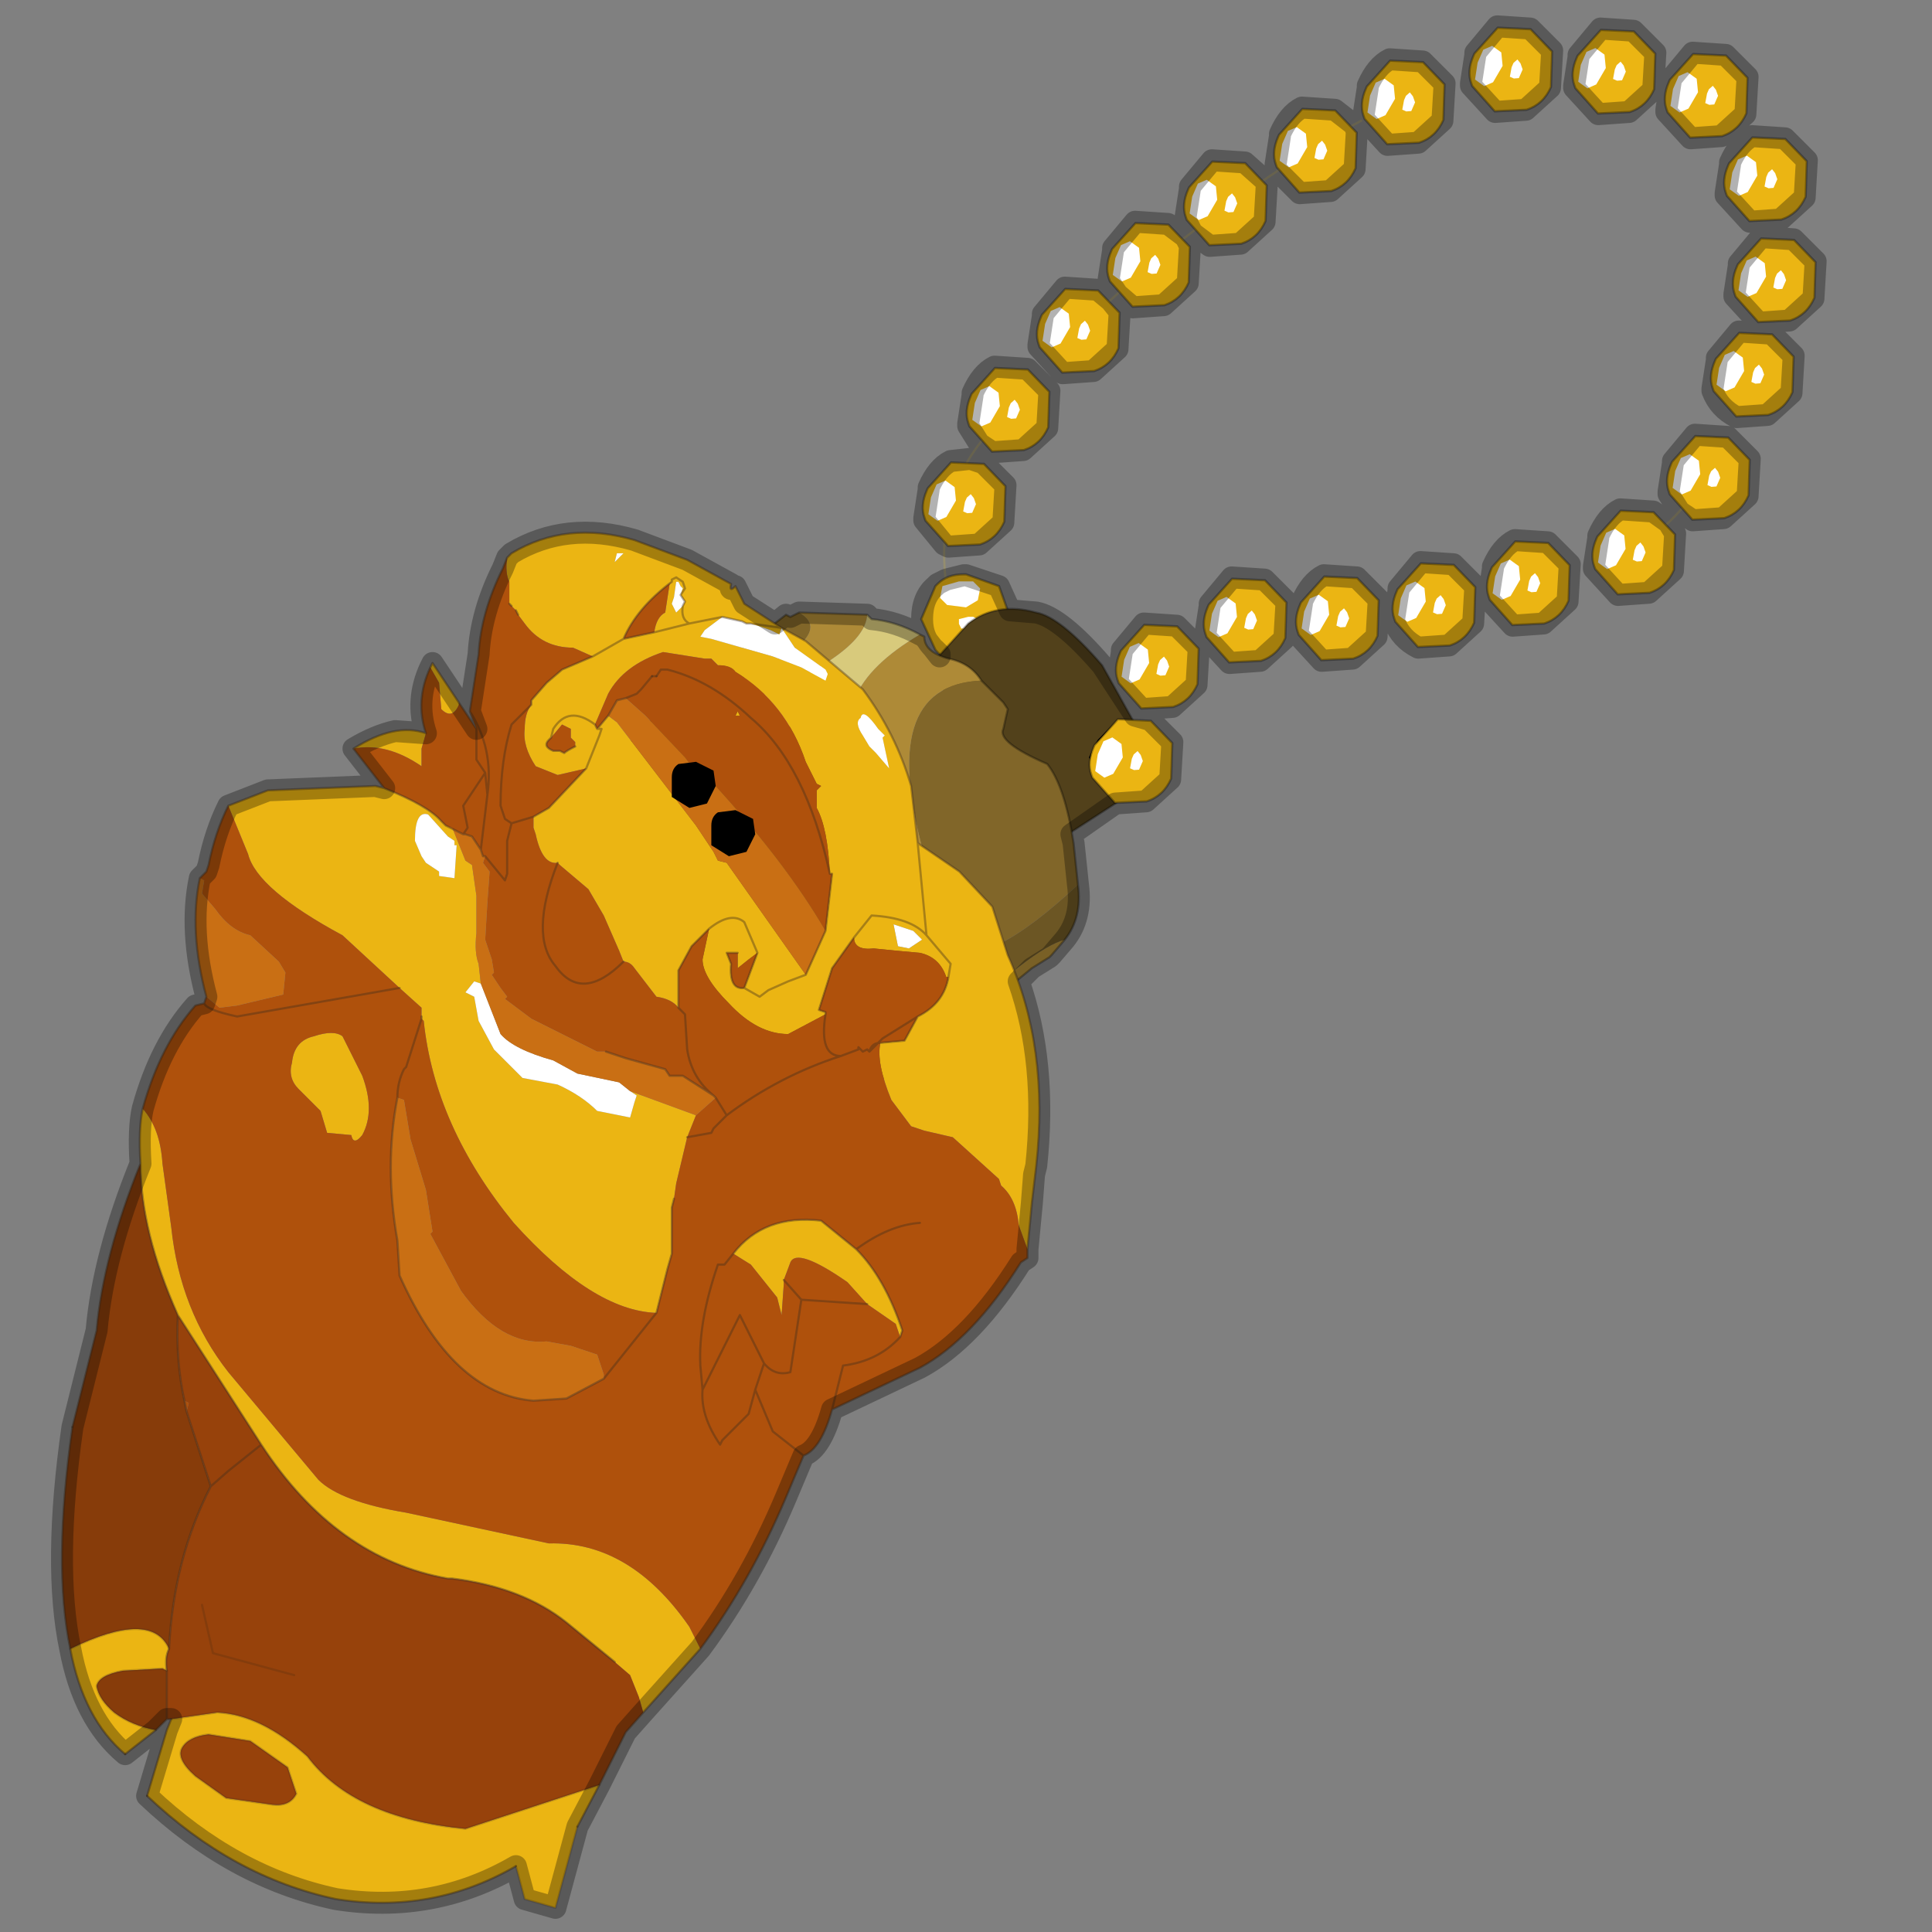 <?xml version="1.0" encoding="UTF-8" standalone="no"?>
<svg xmlns:xlink="http://www.w3.org/1999/xlink" height="440.0px" width="440.0px" xmlns="http://www.w3.org/2000/svg">
  <rect width="100%" height="100%" fill="#808080" stroke="none"/>
  <g transform="matrix(10.0, 0.0, 0.0, 10.0, 0.0, 0.0)">
    <use height="44.0" transform="matrix(1.0, 0.0, 0.0, 1.0, 0.0, 0.0)" width="44.0" xlink:href="#shape0"/>
    <use height="1.9" transform="matrix(1.074, 0.0, 0.0, 1.074, 20.98, 13.08)" width="1.9" xlink:href="#sprite0"/>
    <use height="31.3" transform="matrix(1.0, 0.0, 0.0, 1.0, 1.4, 12.15)" width="24.65" xlink:href="#shape2"/>
    <use height="1.9" transform="matrix(0.43, -0.984, 0.918, 0.401, 24.52, 17.904)" width="1.9" xlink:href="#sprite0"/>
    <use height="1.9" transform="matrix(0.43, -0.984, 0.918, 0.401, 25.12, 15.754)" width="1.9" xlink:href="#sprite0"/>
    <use height="1.9" transform="matrix(0.43, -0.984, 0.918, 0.401, 27.12, 14.704)" width="1.9" xlink:href="#sprite0"/>
    <use height="1.9" transform="matrix(0.43, -0.984, 0.918, 0.401, 29.22, 14.654)" width="1.9" xlink:href="#sprite0"/>
    <use height="1.9" transform="matrix(0.43, -0.984, 0.918, 0.401, 31.42, 14.354)" width="1.9" xlink:href="#sprite0"/>
    <use height="1.9" transform="matrix(0.43, -0.984, 0.918, 0.401, 33.57, 13.854)" width="1.9" xlink:href="#sprite0"/>
    <use height="1.9" transform="matrix(0.43, -0.984, 0.918, 0.401, 35.97, 13.154)" width="1.9" xlink:href="#sprite0"/>
    <use height="1.9" transform="matrix(0.43, -0.984, 0.918, 0.401, 37.67, 11.454)" width="1.9" xlink:href="#sprite0"/>
    <use height="1.9" transform="matrix(0.43, -0.984, 0.918, 0.401, 38.67, 9.104)" width="1.9" xlink:href="#sprite0"/>
    <use height="1.9" transform="matrix(0.43, -0.984, 0.918, 0.401, 39.17, 6.954)" width="1.9" xlink:href="#sprite0"/>
    <use height="1.9" transform="matrix(0.43, -0.984, 0.918, 0.401, 38.97, 4.654)" width="1.9" xlink:href="#sprite0"/>
    <use height="1.9" transform="matrix(0.43, -0.984, 0.918, 0.401, 37.62, 2.754)" width="1.9" xlink:href="#sprite0"/>
    <use height="1.9" transform="matrix(0.43, -0.984, 0.918, 0.401, 35.52, 2.204)" width="1.9" xlink:href="#sprite0"/>
    <use height="1.9" transform="matrix(0.43, -0.984, 0.918, 0.401, 33.17, 2.154)" width="1.9" xlink:href="#sprite0"/>
    <use height="1.9" transform="matrix(0.43, -0.984, 0.918, 0.401, 30.72, 2.904)" width="1.9" xlink:href="#sprite0"/>
    <use height="1.9" transform="matrix(0.43, -0.984, 0.918, 0.401, 28.72, 4.004)" width="1.9" xlink:href="#sprite0"/>
    <use height="1.9" transform="matrix(0.43, -0.984, 0.918, 0.401, 26.67, 5.204)" width="1.9" xlink:href="#sprite0"/>
    <use height="1.9" transform="matrix(0.43, -0.984, 0.918, 0.401, 24.92, 6.604)" width="1.9" xlink:href="#sprite0"/>
    <use height="1.9" transform="matrix(0.43, -0.984, 0.918, 0.401, 23.32, 8.104)" width="1.9" xlink:href="#sprite0"/>
    <use height="1.9" transform="matrix(0.43, -0.984, 0.918, 0.401, 21.72, 9.904)" width="1.9" xlink:href="#sprite0"/>
    <use height="1.9" transform="matrix(0.43, -0.984, 0.918, 0.401, 20.72, 12.054)" width="1.9" xlink:href="#sprite0"/>
    <use height="43.4" transform="matrix(1.0, 0.0, 0.0, 1.0, 1.15, 0.3)" width="40.5" xlink:href="#shape3"/>
  </g>
  <defs>
    <g id="shape0" transform="matrix(1.0, 0.0, 0.0, 1.0, 0.0, 0.0)">
      <path d="M44.0 44.0 L0.0 44.0 0.0 0.0 44.0 0.0 44.0 44.0" fill="#43adca" fill-opacity="0.0" fill-rule="evenodd" stroke="none"/>
      <path d="M31.0 2.75 Q29.4 3.6 27.6 4.95 25.75 6.3 24.3 7.8 M36.6 12.9 L36.85 12.75 Q38.25 12.0 39.3 10.2 M22.35 10.05 Q21.0 11.75 21.8 14.5 M27.55 14.5 L27.9 14.4" fill="none" stroke="#c4ac4a" stroke-linecap="round" stroke-linejoin="round" stroke-opacity="0.302" stroke-width="0.05"/>
    </g>
    <g id="sprite0" transform="matrix(1.0, 0.0, 0.0, 1.0, 0.95, 0.95)">
      <use height="1.9" transform="matrix(1.0, 0.0, 0.0, 1.0, -0.95, -0.95)" width="1.9" xlink:href="#shape1"/>
    </g>
    <g id="shape1" transform="matrix(1.0, 0.0, 0.0, 1.0, 0.95, 0.95)">
      <path d="M0.0 -0.95 L0.7 -0.7 0.95 0.0 0.7 0.65 0.0 0.95 Q-0.4 0.95 -0.65 0.65 L-0.95 0.0 -0.65 -0.7 -0.6 -0.75 Q-0.4 -0.95 -0.05 -0.95 L0.0 -0.95" fill="#ebb513" fill-rule="evenodd" stroke="none"/>
      <path d="M0.0 -0.95 L-0.05 -0.95 Q-0.4 -0.95 -0.6 -0.75 L-0.65 -0.7 -0.95 0.0 -0.65 0.65 Q-0.4 0.95 0.0 0.95 L0.7 0.65 0.95 0.0 0.7 -0.7 0.0 -0.95 Z" fill="none" stroke="#000000" stroke-linecap="round" stroke-linejoin="round" stroke-opacity="0.302" stroke-width="0.05"/>
      <path d="M0.25 -0.4 L0.0 -0.25 -0.4 -0.3 -0.55 -0.45 -0.5 -0.7 -0.15 -0.8 0.15 -0.8 0.3 -0.65 0.25 -0.4" fill="#ffffff" fill-rule="evenodd" stroke="none"/>
      <path d="M0.2 0.1 L0.1 0.2 -0.1 0.2 -0.15 0.1 -0.15 0.0 0.05 -0.05 0.15 -0.05 0.25 0.0 0.2 0.1" fill="#ffffff" fill-rule="evenodd" stroke="none"/>
    </g>
    <g id="shape2" transform="matrix(1.0, 0.0, 0.0, 1.0, -1.4, -12.15)">
      <path d="M23.6 13.95 Q24.15 14.05 25.1 15.15 L26.05 16.85 Q26.05 17.8 25.4 18.3 L23.7 19.4 24.2 18.95 21.1 15.25 22.05 14.2 Q22.7 13.7 23.6 13.95" fill="#52411b" fill-rule="evenodd" stroke="none"/>
      <path d="M23.6 13.95 Q22.7 13.7 22.05 14.2 L21.1 15.25 24.2 18.95 23.7 19.4 25.4 18.3 Q26.05 17.8 26.05 16.85 L25.1 15.15 Q24.15 14.05 23.6 13.95 Z" fill="none" stroke="#000000" stroke-linecap="round" stroke-linejoin="round" stroke-opacity="0.302" stroke-width="0.05"/>
      <path d="M22.35 15.5 L22.85 16.0 22.95 16.15 22.85 16.6 Q22.7 16.9 23.85 17.4 24.25 17.9 24.45 19.2 L24.55 20.15 Q22.45 22.1 21.75 21.55 L21.65 21.45 21.1 19.65 Q19.9 15.6 22.35 15.5 M15.0 16.25 L17.9 14.0 18.0 14.05 18.2 13.95 Q19.35 14.6 15.35 16.1 L15.0 16.25" fill="#816629" fill-rule="evenodd" stroke="none"/>
      <path d="M22.35 15.5 Q19.9 15.6 21.1 19.65 L20.65 18.95 20.15 18.4 20.0 18.2 19.65 17.5 Q18.65 15.8 20.95 14.45 L21.05 14.5 Q21.05 14.85 21.6 15.0 22.1 15.1 22.35 15.5 M24.25 21.4 L23.95 21.75 23.9 21.8 23.5 22.05 21.25 23.9 21.35 23.75 21.6 23.45 Q23.5 21.6 24.25 21.4 M18.2 13.95 L19.75 14.0 Q19.7 14.95 16.7 16.1 L15.35 16.1 Q19.35 14.6 18.2 13.95" fill="#ae8a37" fill-rule="evenodd" stroke="none"/>
      <path d="M21.75 21.55 Q22.45 22.1 24.55 20.15 24.65 20.9 24.25 21.4 23.5 21.6 21.6 23.45 L21.75 22.25 21.75 21.55" fill="#6c5624" fill-rule="evenodd" stroke="none"/>
      <path d="M21.1 19.65 L21.65 21.45 21.75 21.55 21.75 22.25 21.6 23.45 21.35 23.75 21.25 23.9 20.65 24.3 20.5 24.3 20.6 24.35 19.85 24.65 18.65 24.4 Q17.05 23.95 15.8 22.5 14.4 20.85 14.1 19.2 L13.95 18.25 14.05 17.6 Q14.15 17.05 14.65 16.55 L14.95 16.3 15.0 16.25 15.35 16.1 16.7 16.1 16.75 16.1 17.05 16.15 Q18.0 16.45 19.65 17.5 L20.0 18.2 20.15 18.4 20.65 18.95 21.1 19.65" fill="#735b26" fill-rule="evenodd" stroke="none"/>
      <path d="M19.75 14.0 L19.85 14.1 Q20.4 14.15 20.95 14.45 18.65 15.8 19.65 17.5 18.0 16.45 17.05 16.15 L16.75 16.1 16.7 16.1 Q19.7 14.95 19.75 14.0" fill="#d8ca7c" fill-rule="evenodd" stroke="none"/>
      <path d="M24.55 20.15 L24.45 19.2 Q24.25 17.9 23.85 17.4 22.7 16.9 22.85 16.6 L22.95 16.15 22.85 16.0 22.35 15.5 M24.55 20.15 Q24.65 20.9 24.25 21.4 L23.95 21.75 23.9 21.8 23.5 22.05 21.25 23.9 20.65 24.3 M20.6 24.35 L19.85 24.65 18.65 24.4 Q17.05 23.95 15.8 22.5 14.4 20.85 14.1 19.2 L13.95 18.25 14.05 17.6 Q14.15 17.05 14.65 16.55 L14.95 16.3 15.0 16.25 17.9 14.0 18.0 14.05 18.2 13.95 19.75 14.0 19.85 14.1 Q20.4 14.15 20.95 14.45 L21.05 14.5 Q21.05 14.85 21.6 15.0 22.1 15.1 22.35 15.5" fill="none" stroke="#000000" stroke-linecap="round" stroke-linejoin="round" stroke-opacity="0.302" stroke-width="0.05"/>
      <path d="M21.6 22.25 L21.55 22.25 Q21.4 21.8 20.95 21.7 L20.4 21.65 19.9 21.6 Q19.45 21.65 19.45 21.35 L19.85 20.85 Q20.75 20.9 21.1 21.3 L21.65 21.95 21.6 22.25 21.65 21.95 21.1 21.3 Q20.75 20.9 19.85 20.85 L19.45 21.35 18.95 22.05 18.65 23.0 18.8 23.05 18.8 23.1 17.95 23.55 Q17.25 23.55 16.6 22.85 16.0 22.25 16.0 21.85 L16.15 21.15 Q16.65 20.75 16.95 21.0 L17.25 21.7 16.95 21.0 Q16.65 20.75 16.15 21.15 L15.75 21.55 15.45 22.1 15.45 22.95 Q15.3 22.75 14.95 22.7 L14.45 22.05 Q14.35 21.9 14.2 21.9 L14.1 21.65 13.75 20.85 13.4 20.25 12.75 19.7 12.7 19.65 Q12.35 19.7 12.2 19.0 L12.15 18.85 12.15 18.6 12.5 18.4 13.35 17.5 12.7 17.65 12.2 17.45 Q11.9 17.0 11.95 16.6 11.95 16.25 12.1 16.05 L12.1 15.95 12.45 15.55 12.8 15.25 13.5 14.95 13.05 14.75 Q12.35 14.75 11.95 14.2 L11.8 14.0 11.75 13.9 11.65 13.8 11.6 13.75 11.6 13.25 Q11.5 13.05 11.55 12.7 L11.65 12.6 Q12.9 11.85 14.45 12.3 L15.65 12.75 16.65 13.3 Q16.6 13.5 16.75 13.35 L16.95 13.75 17.8 14.3 18.35 14.6 19.65 15.7 Q20.4 16.7 20.75 17.9 L20.9 19.2 21.85 19.85 22.6 20.65 22.95 21.75 Q23.9 23.85 23.6 26.55 L23.5 27.4 23.4 28.45 23.2 27.9 Q23.15 27.3 22.8 27.0 L22.75 26.85 21.7 25.9 21.05 25.75 20.75 25.65 20.3 25.05 Q19.95 24.2 20.05 23.75 L20.6 23.7 20.9 23.15 Q21.5 22.85 21.6 22.25 M21.0 21.4 L20.85 21.25 20.8 21.2 20.35 21.05 20.45 21.55 20.7 21.6 21.0 21.4 M15.95 37.55 L14.65 39.0 14.55 38.65 14.35 38.15 14.0 37.85 12.9 36.95 Q11.9 36.15 10.3 35.95 L10.2 35.95 Q7.65 35.5 5.95 32.9 L4.05 29.95 Q3.2 28.05 3.2 26.5 3.15 25.7 3.25 25.25 3.65 25.7 3.7 26.5 L3.9 27.95 Q4.1 29.85 5.2 31.25 L7.25 33.7 Q7.75 34.2 9.25 34.45 L12.5 35.15 Q14.35 35.1 15.7 37.05 L15.95 37.55 M13.65 40.65 L13.15 41.6 12.65 43.45 11.95 43.25 11.75 42.5 Q9.85 43.6 7.65 43.25 5.3 42.75 3.35 40.9 L3.8 39.4 3.9 39.15 4.95 39.0 Q5.95 39.05 7.0 40.0 8.05 41.4 10.6 41.65 L13.65 40.65 M3.55 39.4 L2.85 39.95 Q1.9 39.15 1.6 37.55 3.45 36.65 3.85 37.55 3.75 37.75 3.8 38.05 L3.7 38.0 2.8 38.05 Q2.25 38.15 2.2 38.4 2.25 38.7 2.6 39.0 3.0 39.3 3.55 39.4 M5.2 18.35 L6.1 18.0 8.55 17.9 8.75 17.95 Q9.75 18.35 10.05 18.7 L10.15 18.8 10.3 18.85 10.6 19.6 10.75 19.7 10.85 20.4 10.85 21.25 Q10.8 21.7 10.9 21.95 L10.95 22.4 10.8 22.35 10.6 22.6 10.8 22.7 10.9 23.25 11.25 23.9 11.9 24.55 12.7 24.7 Q13.25 24.95 13.6 25.3 L14.35 25.45 14.45 25.1 14.5 24.95 14.35 24.85 15.85 25.4 15.75 25.65 15.65 25.9 15.4 26.95 15.35 27.3 15.3 27.5 15.3 28.45 15.3 28.55 15.2 28.9 14.95 29.9 Q13.5 29.85 11.7 27.85 9.9 25.65 9.65 23.25 L9.6 23.2 9.6 23.15 9.6 22.95 9.1 22.5 7.8 21.3 Q5.85 20.25 5.65 19.45 L5.2 18.35 M8.05 17.05 Q9.0 16.45 9.7 16.7 L9.6 17.05 9.6 17.45 Q8.8 16.9 8.05 17.05 M9.8 15.2 L9.85 15.1 10.45 16.0 10.45 16.05 Q10.3 16.4 10.05 16.15 L10.0 15.55 9.8 15.2 M14.2 14.55 L13.5 14.95 14.2 14.55 14.9 14.4 Q14.95 14.05 15.15 13.95 L15.25 13.3 15.3 13.25 Q14.5 13.85 14.2 14.55 M15.5 13.55 L15.6 13.4 15.55 13.25 15.4 13.15 15.3 13.2 15.3 13.25 15.3 13.2 15.4 13.15 15.55 13.25 15.6 13.4 15.5 13.55 15.55 13.4 15.5 13.35 15.45 13.25 15.4 13.25 15.35 13.6 15.3 13.75 15.4 13.95 15.55 13.8 15.6 13.7 15.5 13.55 M16.45 14.05 L15.7 14.2 Q15.5 14.1 15.55 13.8 15.5 14.1 15.7 14.2 L16.45 14.05 16.05 14.35 15.95 14.5 16.2 14.55 16.9 14.75 17.6 14.95 18.25 15.2 18.8 15.5 18.85 15.35 18.8 15.25 18.1 14.75 17.8 14.3 17.75 14.45 17.55 14.35 17.1 14.2 17.0 14.2 16.9 14.15 16.45 14.05 M17.8 14.3 L17.1 14.2 17.8 14.3 M18.9 19.9 Q18.85 18.85 18.6 18.4 L18.6 18.0 18.7 17.9 18.6 17.85 18.35 17.35 Q17.9 16.0 16.75 15.3 16.65 15.15 16.35 15.15 L16.2 15.0 16.05 15.0 15.1 14.85 Q14.2 15.15 13.85 15.8 L13.55 16.5 13.6 16.6 13.85 16.3 14.05 16.45 15.85 18.8 16.25 19.4 16.35 19.6 16.55 19.65 18.35 22.2 18.8 21.2 18.95 19.9 18.9 19.9 M16.95 22.5 L17.3 22.7 17.5 22.55 17.95 22.35 18.35 22.2 17.95 22.35 17.5 22.55 17.3 22.7 16.95 22.5 17.25 21.7 17.05 21.85 16.8 22.05 16.8 21.7 16.55 21.7 16.65 21.95 Q16.6 22.55 16.95 22.5 M16.8 16.2 L16.85 16.3 16.75 16.3 16.8 16.2 M19.6 16.35 Q19.45 16.45 19.65 16.75 L19.8 17.0 19.95 17.15 20.25 17.5 20.1 16.8 20.15 16.75 20.0 16.6 Q19.65 16.1 19.6 16.35 M14.05 12.6 L14.0 12.8 14.2 12.6 14.05 12.6 M15.7 14.2 L14.9 14.4 15.7 14.2 M13.6 16.6 L13.7 16.6 13.65 16.75 13.35 17.5 13.65 16.75 13.7 16.6 13.6 16.6 M12.55 16.8 L12.5 16.85 Q12.35 17.0 12.6 17.1 L12.75 17.1 12.85 17.15 Q12.9 17.1 13.1 17.0 L13.1 16.9 13.0 16.8 13.0 16.6 12.8 16.5 12.55 16.8 12.6 16.6 Q12.95 16.05 13.55 16.5 12.95 16.05 12.6 16.6 L12.55 16.8 M9.75 18.55 Q9.45 18.45 9.45 19.15 L9.6 19.5 9.7 19.65 10.0 19.85 10.0 19.95 10.35 20.0 10.4 19.25 10.35 19.25 10.35 19.15 10.2 19.05 9.75 18.55 M7.15 23.6 Q7.6 23.45 7.8 23.6 L8.25 24.5 Q8.55 25.3 8.25 25.85 8.05 26.1 8.0 25.85 L7.45 25.8 7.3 25.3 6.8 24.8 Q6.55 24.55 6.65 24.2 6.7 23.7 7.15 23.6 M16.7 28.55 Q17.4 27.65 18.7 27.8 L19.5 28.45 Q20.15 29.1 20.55 30.3 L20.5 30.45 20.4 30.15 19.75 29.7 19.3 29.2 Q18.15 28.4 18.0 28.75 L17.85 29.15 17.85 29.25 17.8 29.95 17.7 29.55 17.3 29.05 17.1 28.8 16.7 28.55 M6.75 40.85 L6.55 40.25 5.7 39.65 4.75 39.5 Q4.3 39.55 4.15 39.8 4.0 40.05 4.45 40.45 L5.15 40.95 6.2 41.1 Q6.6 41.15 6.75 40.85 M21.1 21.3 L20.9 19.2 21.1 21.3" fill="#ebb513" fill-rule="evenodd" stroke="none"/>
      <path d="M21.0 21.4 L20.7 21.6 20.45 21.55 20.35 21.05 20.8 21.2 20.85 21.25 21.0 21.4 M15.5 13.55 L15.6 13.7 15.55 13.8 15.4 13.95 15.3 13.75 15.35 13.6 15.4 13.25 15.45 13.25 15.5 13.35 15.55 13.4 15.5 13.55 M16.45 14.05 L16.9 14.15 17.0 14.2 17.1 14.2 17.55 14.35 17.75 14.45 17.8 14.3 18.1 14.75 18.8 15.25 18.85 15.35 18.8 15.5 18.25 15.2 17.6 14.95 16.9 14.75 16.2 14.55 15.95 14.5 16.05 14.35 16.45 14.05 M14.05 12.6 L14.2 12.6 14.0 12.8 14.05 12.6 M19.6 16.35 Q19.65 16.1 20.0 16.6 L20.15 16.75 20.1 16.8 20.25 17.5 19.95 17.15 19.8 17.0 19.65 16.75 Q19.45 16.45 19.6 16.35 M10.95 22.4 L11.4 23.55 Q11.7 23.9 12.6 24.15 L13.15 24.45 14.1 24.65 14.35 24.85 14.5 24.95 14.45 25.1 14.35 25.45 13.6 25.3 Q13.25 24.95 12.7 24.7 L11.9 24.55 11.25 23.9 10.9 23.25 10.8 22.7 10.6 22.6 10.8 22.35 10.95 22.4 M9.75 18.55 L10.2 19.05 10.35 19.15 10.35 19.25 10.4 19.25 10.35 20.0 10.0 19.95 10.0 19.85 9.7 19.65 9.6 19.5 9.45 19.15 Q9.45 18.45 9.75 18.55" fill="#ffffff" fill-rule="evenodd" stroke="none"/>
      <path d="M19.45 21.35 Q19.45 21.65 19.9 21.6 L20.4 21.65 20.95 21.7 Q21.4 21.8 21.55 22.25 L21.6 22.25 Q21.5 22.85 20.9 23.15 L20.6 23.7 20.05 23.75 Q19.95 24.2 20.3 25.05 L20.75 25.65 21.05 25.75 21.7 25.9 22.75 26.85 22.8 27.0 Q23.15 27.3 23.2 27.9 L23.4 28.45 23.4 28.65 23.25 28.75 Q22.15 30.5 20.95 31.15 L18.95 32.1 Q18.7 33.0 18.3 33.15 L17.9 34.1 Q17.1 36.0 15.95 37.55 L15.7 37.05 Q14.35 35.1 12.5 35.15 L9.25 34.45 Q7.75 34.2 7.25 33.7 L5.2 31.25 Q4.1 29.85 3.9 27.95 L3.7 26.5 Q3.65 25.7 3.25 25.25 3.65 23.8 4.45 22.9 L4.65 22.85 4.7 22.7 5.0 22.95 5.4 22.9 6.45 22.65 6.5 22.15 6.35 21.9 5.7 21.3 Q5.25 21.2 4.9 20.7 L4.6 20.35 4.65 20.05 4.55 20.0 4.7 19.85 4.75 19.7 Q4.9 18.95 5.2 18.35 L5.65 19.45 Q5.85 20.25 7.8 21.3 L9.1 22.5 5.4 23.15 Q4.7 23.0 4.65 22.85 4.7 23.0 5.4 23.15 L9.1 22.5 9.6 22.95 9.6 23.15 9.6 23.2 9.25 24.3 9.2 24.35 Q9.05 24.65 9.05 25.0 9.05 24.65 9.2 24.35 L9.25 24.3 9.6 23.2 9.65 23.25 Q9.9 25.65 11.7 27.85 13.5 29.85 14.95 29.9 L15.2 28.9 15.3 28.55 15.3 28.45 15.3 27.5 15.35 27.3 15.4 26.95 15.65 25.9 15.75 25.65 15.85 25.4 16.3 25.0 16.25 24.95 15.55 24.5 15.25 24.5 15.15 24.35 14.25 24.1 13.8 23.95 13.6 23.95 12.1 23.2 11.5 22.75 11.55 22.7 11.4 22.5 11.2 22.2 11.25 22.15 11.2 21.85 11.05 21.4 11.1 20.55 11.15 19.85 11.0 19.65 11.05 19.5 11.5 20.05 11.55 19.9 11.55 19.15 11.65 18.75 11.5 18.65 11.4 18.35 Q11.4 17.3 11.65 16.5 L12.1 16.05 Q11.95 16.25 11.95 16.6 11.9 17.0 12.2 17.45 L12.7 17.65 13.35 17.5 12.5 18.4 12.15 18.6 12.15 18.85 12.2 19.0 Q12.35 19.7 12.7 19.65 L12.75 19.7 13.4 20.25 13.75 20.85 14.1 21.65 14.2 21.9 Q14.35 21.9 14.45 22.05 L14.95 22.7 Q15.3 22.75 15.45 22.95 L15.45 22.1 15.75 21.55 16.15 21.15 16.0 21.85 Q16.0 22.25 16.6 22.85 17.25 23.55 17.95 23.55 L18.8 23.1 18.8 23.05 18.65 23.0 18.95 22.05 19.45 21.35 M20.9 23.15 L20.1 23.65 19.8 23.95 19.75 23.9 19.65 23.95 19.55 23.85 19.55 23.9 19.15 24.05 Q18.65 24.05 18.8 23.1 18.65 24.05 19.15 24.05 L19.55 23.9 19.55 23.85 19.65 23.95 19.75 23.9 19.8 23.95 20.1 23.65 20.9 23.15 M8.75 17.95 L8.05 17.05 Q8.8 16.9 9.6 17.45 L9.6 17.05 9.7 16.7 Q9.45 15.95 9.8 15.2 L10.0 15.55 10.05 16.15 Q10.3 16.4 10.45 16.05 L10.45 16.0 10.85 16.6 10.7 16.2 10.9 14.9 Q10.95 13.95 11.45 12.95 L11.55 12.7 Q11.5 13.05 11.6 13.25 L11.6 13.75 11.65 13.8 11.75 13.9 11.8 14.0 11.95 14.2 Q12.35 14.75 13.05 14.75 L13.5 14.95 12.8 15.25 12.45 15.55 12.1 15.95 12.1 16.05 11.65 16.5 Q11.4 17.3 11.4 18.35 L11.5 18.65 11.65 18.75 11.55 19.15 11.55 19.9 11.5 20.05 11.05 19.5 11.0 19.5 10.95 19.35 10.75 19.05 10.6 19.0 10.55 19.0 10.15 18.8 10.05 18.7 Q9.75 18.35 8.75 17.95 M14.2 14.55 Q14.5 13.85 15.3 13.25 L15.25 13.3 15.15 13.95 Q14.95 14.05 14.9 14.4 L14.2 14.55 M13.55 16.5 L13.85 15.8 Q14.2 15.15 15.1 14.85 L16.05 15.0 16.2 15.0 16.35 15.15 Q16.65 15.15 16.75 15.3 17.9 16.0 18.35 17.35 L18.6 17.85 18.7 17.9 18.6 18.0 18.6 18.4 Q18.85 18.85 18.9 19.9 18.35 17.4 17.1 16.35 16.2 15.5 15.2 15.25 L15.05 15.25 14.95 15.4 15.05 15.25 15.2 15.25 Q16.2 15.5 17.1 16.35 18.35 17.4 18.9 19.9 L18.95 19.9 18.8 21.2 Q17.9 19.65 16.25 17.85 L15.95 17.65 15.75 17.45 15.6 17.25 14.7 16.3 14.25 15.9 14.05 15.95 13.85 16.3 13.6 16.6 13.55 16.5 M14.85 15.4 L14.6 15.7 14.5 15.8 14.25 15.9 14.5 15.8 14.6 15.7 14.85 15.4 14.95 15.4 14.85 15.4 M16.95 22.5 Q16.6 22.55 16.65 21.95 L16.55 21.7 16.8 21.7 16.8 22.05 17.05 21.85 17.25 21.7 16.95 22.5 M16.8 16.2 L16.75 16.3 16.85 16.3 16.8 16.2 M10.7 16.2 Q11.25 17.05 11.1 18.1 L11.05 17.6 10.85 17.3 10.85 16.75 10.85 16.6 10.85 16.75 10.85 17.3 11.05 17.6 11.1 18.1 Q11.25 17.05 10.7 16.2 M13.1 17.0 Q12.9 17.1 12.85 17.15 L12.75 17.1 12.6 17.1 Q12.35 17.0 12.5 16.85 L12.55 16.8 12.8 16.5 13.0 16.6 13.0 16.8 13.1 16.9 13.1 17.0 M11.05 17.6 L10.55 18.35 10.65 18.85 10.55 19.0 10.65 18.85 10.55 18.35 11.05 17.6 M11.65 18.75 L12.15 18.6 11.65 18.75 M10.95 19.35 L11.1 18.1 10.95 19.35 M14.2 21.9 Q13.25 22.85 12.65 22.0 12.05 21.3 12.7 19.65 12.05 21.3 12.65 22.0 13.25 22.85 14.2 21.9 M19.15 24.05 Q17.75 24.5 16.55 25.4 L16.25 25.7 16.2 25.8 15.65 25.9 16.2 25.8 16.25 25.7 16.55 25.4 16.3 25.0 16.55 25.4 Q17.75 24.5 19.15 24.05 M20.05 23.75 Q19.85 23.75 19.8 23.95 19.85 23.75 20.05 23.75 M16.25 24.95 Q15.75 24.55 15.65 23.9 L15.6 23.1 15.45 22.95 15.6 23.1 15.65 23.9 Q15.75 24.55 16.25 24.95 M7.15 23.6 Q6.7 23.7 6.65 24.2 6.55 24.55 6.8 24.8 L7.3 25.3 7.45 25.8 8.0 25.85 Q8.05 26.1 8.25 25.85 8.55 25.3 8.25 24.5 L7.8 23.6 Q7.6 23.45 7.15 23.6 M16.7 28.55 L16.5 28.8 16.35 28.8 Q15.9 30.1 15.95 31.1 L16.0 31.65 Q15.95 32.25 16.4 32.9 L16.45 32.8 17.05 32.2 17.2 31.65 17.6 32.6 18.3 33.15 17.6 32.6 17.2 31.65 17.05 32.2 16.45 32.8 16.4 32.9 Q15.95 32.25 16.0 31.65 L15.95 31.1 Q15.9 30.1 16.35 28.8 L16.5 28.8 16.7 28.55 17.1 28.8 17.3 29.05 17.7 29.55 17.8 29.95 17.85 29.25 17.85 29.15 18.0 28.75 Q18.15 28.4 19.3 29.2 L19.75 29.7 20.4 30.15 20.5 30.45 20.55 30.3 Q20.15 29.1 19.5 28.45 L18.7 27.8 Q17.4 27.65 16.7 28.55 M20.95 27.85 Q20.25 27.9 19.5 28.45 20.25 27.9 20.95 27.85 M19.75 29.7 L18.25 29.6 17.85 29.15 18.25 29.6 19.75 29.7 M13.75 31.4 L13.75 31.3 13.6 30.85 13.0 30.65 12.45 30.55 Q11.4 30.65 10.5 29.4 L9.8 28.1 9.85 28.05 9.7 27.1 9.35 25.95 9.2 25.05 9.05 25.0 Q8.75 26.55 9.05 28.25 L9.1 29.05 Q10.3 31.75 12.15 31.9 L12.9 31.85 13.75 31.4 14.95 29.9 13.75 31.4 M16.0 31.65 L16.85 29.95 17.4 31.05 Q17.65 31.35 18.0 31.25 L18.25 29.6 18.0 31.25 Q17.65 31.35 17.4 31.05 L17.2 31.65 17.4 31.05 16.85 29.95 16.0 31.65 M4.2 31.9 L4.3 31.95 4.25 32.15 4.2 31.9 M3.7 38.0 L3.8 38.05 3.7 38.0 M18.95 32.1 L19.15 31.3 19.2 31.1 Q20.0 31.0 20.5 30.45 20.0 31.0 19.2 31.1 L19.15 31.3 18.95 32.1" fill="#af510c" fill-rule="evenodd" stroke="none"/>
      <path d="M4.7 22.7 Q4.3 21.2 4.55 20.0 L4.65 20.05 4.6 20.35 4.9 20.7 Q5.25 21.2 5.7 21.3 L6.35 21.9 6.5 22.15 6.45 22.65 5.4 22.9 5.0 22.95 4.7 22.7 M13.85 16.3 L14.05 15.95 14.25 15.9 14.7 16.3 15.6 17.25 15.75 17.45 15.95 17.65 16.25 17.85 Q17.9 19.65 18.8 21.2 L18.35 22.2 16.55 19.65 16.35 19.6 16.25 19.4 15.85 18.8 14.05 16.45 13.85 16.3 M10.15 18.8 L10.55 19.0 10.6 19.0 10.75 19.05 10.95 19.35 11.0 19.5 11.05 19.5 11.0 19.65 11.15 19.85 11.1 20.55 11.05 21.4 11.2 21.85 11.25 22.15 11.2 22.2 11.4 22.5 11.55 22.7 11.5 22.75 12.1 23.2 13.6 23.95 13.8 23.95 14.25 24.1 15.15 24.35 15.25 24.5 15.55 24.5 16.25 24.95 16.3 25.0 15.85 25.4 14.35 24.85 14.1 24.65 13.15 24.45 12.6 24.15 Q11.7 23.9 11.4 23.55 L10.95 22.4 10.9 21.95 Q10.8 21.7 10.85 21.25 L10.85 20.4 10.75 19.7 10.6 19.6 10.3 18.85 10.15 18.8 M9.05 25.0 L9.2 25.05 9.35 25.95 9.7 27.1 9.85 28.05 9.8 28.1 10.5 29.4 Q11.4 30.65 12.45 30.55 L13.0 30.65 13.6 30.85 13.75 31.3 13.75 31.4 12.9 31.85 12.15 31.9 Q10.3 31.75 9.1 29.05 L9.05 28.25 Q8.75 26.55 9.05 25.0" fill="#c96f14" fill-rule="evenodd" stroke="none"/>
      <path d="M14.65 39.0 L14.25 39.45 13.9 40.15 13.65 40.65 10.6 41.65 Q8.05 41.4 7.0 40.0 5.95 39.05 4.95 39.0 L3.9 39.15 3.8 39.15 3.8 38.7 3.8 38.05 Q3.75 37.75 3.85 37.55 3.95 35.5 4.8 33.85 L4.25 32.15 4.3 31.95 4.2 31.9 Q4.0 31.0 4.05 29.95 L5.95 32.9 Q7.65 35.5 10.2 35.95 L10.3 35.95 Q11.9 36.15 12.9 36.95 L14.0 37.85 14.35 38.15 14.55 38.65 14.65 39.0 M5.95 32.9 L5.2 33.5 4.8 33.85 5.2 33.5 5.95 32.9 M6.7 38.15 L4.85 37.65 4.6 36.55 4.85 37.65 6.7 38.15 M6.75 40.85 Q6.6 41.15 6.2 41.1 L5.15 40.95 4.45 40.45 Q4.0 40.05 4.15 39.8 4.3 39.55 4.75 39.5 L5.7 39.65 6.55 40.25 6.75 40.85" fill="#97420b" fill-rule="evenodd" stroke="none"/>
      <path d="M3.8 39.15 L3.55 39.4 Q3.0 39.3 2.6 39.0 2.25 38.7 2.2 38.4 2.25 38.15 2.8 38.05 L3.7 38.0 3.8 38.05 3.8 38.7 3.8 39.15 M1.6 37.55 Q1.2 35.65 1.65 32.5 L2.2 30.3 Q2.35 28.6 3.2 26.5 3.2 28.05 4.05 29.95 4.0 31.0 4.2 31.9 L4.25 32.15 4.8 33.85 Q3.95 35.5 3.85 37.55 3.45 36.65 1.6 37.55" fill="#873c0a" fill-rule="evenodd" stroke="none"/>
      <path d="M21.6 22.25 L21.65 21.95 21.1 21.3 Q20.75 20.9 19.85 20.85 L19.45 21.35 18.95 22.05 18.65 23.0 18.8 23.05 18.8 23.1 Q18.65 24.05 19.15 24.05 L19.55 23.9 19.55 23.85 19.65 23.95 19.75 23.9 19.8 23.95 20.1 23.65 20.9 23.15 Q21.5 22.85 21.6 22.25 M20.05 23.75 L20.6 23.7 20.9 23.15 M11.55 12.7 L11.65 12.6 Q12.9 11.85 14.45 12.3 L15.65 12.75 16.65 13.3 Q16.6 13.5 16.75 13.35 L16.95 13.75 17.8 14.3 18.35 14.6 19.65 15.7 Q20.4 16.7 20.75 17.9 L20.9 19.2 21.85 19.85 22.6 20.65 22.95 21.75 Q23.9 23.85 23.6 26.55 L23.5 27.4 23.4 28.45 23.4 28.65 23.25 28.75 Q22.15 30.5 20.95 31.15 L18.95 32.1 Q18.7 33.0 18.3 33.15 L17.9 34.1 Q17.1 36.0 15.95 37.55 L14.65 39.0 14.25 39.45 13.9 40.15 13.65 40.65 13.15 41.6 M3.35 40.9 L3.8 39.4 3.9 39.15 3.8 39.15 3.55 39.4 2.85 39.95 M1.65 32.5 L2.2 30.3 Q2.35 28.6 3.2 26.5 3.15 25.7 3.25 25.25 3.65 23.8 4.45 22.9 L4.65 22.85 4.7 22.7 Q4.3 21.2 4.55 20.0 L4.7 19.85 4.75 19.7 Q4.9 18.95 5.2 18.35 L6.1 18.0 8.55 17.9 8.75 17.95 8.05 17.05 Q9.0 16.45 9.7 16.7 9.45 15.95 9.8 15.2 L9.85 15.1 10.45 16.0 10.85 16.6 10.7 16.2 10.9 14.9 Q10.95 13.95 11.45 12.95 L11.55 12.7 M11.6 13.75 L11.65 13.8 M11.75 13.9 L11.8 14.0 M13.5 14.95 L14.2 14.55 Q14.5 13.85 15.3 13.25 L15.3 13.2 15.4 13.15 15.55 13.25 15.6 13.4 15.5 13.55 15.6 13.7 15.55 13.8 Q15.5 14.1 15.7 14.2 L16.45 14.05 16.9 14.15 17.0 14.2 17.1 14.2 17.8 14.3 M4.65 22.85 Q4.7 23.0 5.4 23.15 L9.1 22.5 M13.55 16.5 L13.6 16.6 13.85 16.3 14.05 15.95 14.25 15.9 14.5 15.8 14.6 15.7 14.85 15.4 M14.95 15.4 L15.05 15.25 15.2 15.25 Q16.2 15.5 17.1 16.35 18.35 17.4 18.9 19.9 L18.95 19.9 18.8 21.2 18.35 22.2 17.95 22.35 17.5 22.55 17.3 22.7 16.95 22.5 Q16.6 22.55 16.65 21.95 L16.55 21.7 16.8 21.7 M17.25 21.7 L16.95 21.0 Q16.65 20.75 16.15 21.15 M14.9 14.4 L15.7 14.2 M13.5 14.95 L12.8 15.25 12.45 15.55 12.1 15.95 12.1 16.05 M13.35 17.5 L13.65 16.75 13.7 16.6 13.6 16.6 M10.85 16.6 L10.85 16.75 10.85 17.3 11.05 17.6 11.1 18.1 Q11.25 17.05 10.7 16.2 M13.1 17.0 Q12.9 17.1 12.85 17.15 L12.75 17.1 12.6 17.1 Q12.35 17.0 12.5 16.85 L12.55 16.8 12.6 16.6 Q12.95 16.05 13.55 16.5 M11.05 19.5 L11.5 20.05 11.55 19.9 11.55 19.15 11.65 18.75 11.5 18.65 11.4 18.35 Q11.4 17.3 11.65 16.5 L12.1 16.05 M14.2 14.55 L14.9 14.4 M15.45 22.95 L15.45 22.1 15.75 21.55 16.15 21.15 M13.35 17.5 L12.5 18.4 12.15 18.6 11.65 18.75 M10.55 19.0 L10.65 18.85 10.55 18.35 11.05 17.6 M11.05 19.5 L11.0 19.5 10.95 19.35 10.75 19.05 10.6 19.0 10.55 19.0 10.15 18.8 10.05 18.7 Q9.75 18.35 8.75 17.95 M16.3 25.0 L16.25 24.95 15.55 24.5 15.25 24.5 15.15 24.35 14.25 24.1 13.8 23.95 M11.1 18.1 L10.95 19.35 M9.6 23.2 L9.6 23.15 M9.05 25.0 Q9.05 24.65 9.2 24.35 L9.25 24.3 9.6 23.2 M14.95 29.9 L15.2 28.9 15.3 28.55 15.3 28.45 15.3 27.5 15.35 27.3 M12.7 19.65 Q12.05 21.3 12.65 22.0 13.25 22.85 14.2 21.9 M17.25 21.7 L16.95 22.5 M15.45 22.95 L15.6 23.1 15.65 23.9 Q15.75 24.55 16.25 24.95 M15.65 25.9 L16.2 25.8 16.25 25.7 16.55 25.4 16.3 25.0 M19.8 23.95 Q19.85 23.75 20.05 23.75 M16.55 25.4 Q17.75 24.5 19.15 24.05 M18.3 33.15 L17.6 32.6 17.2 31.65 17.05 32.2 16.45 32.8 16.4 32.9 Q15.95 32.25 16.0 31.65 L15.95 31.1 Q15.9 30.1 16.35 28.8 L16.5 28.8 16.7 28.55 Q17.4 27.65 18.7 27.8 L19.5 28.45 Q20.25 27.9 20.95 27.85 M20.5 30.45 L20.55 30.3 Q20.15 29.1 19.5 28.45 M17.85 29.15 L18.25 29.6 19.75 29.7 M9.05 25.0 Q8.75 26.55 9.05 28.25 L9.1 29.05 Q10.3 31.75 12.15 31.9 L12.9 31.85 13.75 31.4 14.95 29.9 M18.25 29.6 L18.0 31.25 Q17.65 31.35 17.4 31.05 L17.2 31.65 M17.4 31.05 L16.85 29.95 16.0 31.65 M3.8 38.05 L3.8 38.7 3.8 39.15 M4.8 33.85 L5.2 33.5 5.95 32.9 4.05 29.95 Q4.0 31.0 4.2 31.9 L4.25 32.15 4.8 33.85 Q3.95 35.5 3.85 37.55 3.75 37.75 3.8 38.05 M5.95 32.9 Q7.65 35.5 10.2 35.95 L10.3 35.95 Q11.9 36.15 12.9 36.95 L14.0 37.85 M4.05 29.95 Q3.2 28.05 3.2 26.5 M20.5 30.45 Q20.0 31.0 19.2 31.1 L19.15 31.3 18.95 32.1 M20.9 19.2 L21.1 21.3" fill="none" stroke="#422f1d" stroke-linecap="round" stroke-linejoin="round" stroke-opacity="0.4" stroke-width="0.05"/>
      <path d="M11.75 42.5 Q9.85 43.6 7.65 43.25 5.3 42.75 3.35 40.9 M2.85 39.95 Q1.9 39.15 1.6 37.55 1.2 35.65 1.65 32.5 M14.85 15.4 L14.95 15.4" fill="none" stroke="#422f1d" stroke-linecap="round" stroke-linejoin="round" stroke-opacity="0.4" stroke-width="0.05"/>
      <path d="M13.15 41.6 L12.65 43.45 11.95 43.25 11.75 42.5 M3.7 38.0 L3.8 38.05 M4.6 36.55 L4.85 37.65 6.7 38.15 M3.85 37.55 Q3.45 36.65 1.6 37.55 M3.7 38.0 L2.8 38.05 Q2.25 38.15 2.2 38.4 2.25 38.7 2.6 39.0 3.0 39.3 3.55 39.4 M6.75 40.85 Q6.6 41.15 6.2 41.1 L5.15 40.95 4.45 40.45 Q4.0 40.05 4.15 39.8 4.3 39.55 4.75 39.5 L5.7 39.65 6.55 40.25 6.75 40.85 M13.65 40.65 L10.6 41.65 Q8.05 41.4 7.0 40.0 5.95 39.05 4.95 39.0 L3.9 39.15" fill="none" stroke="#382510" stroke-linecap="round" stroke-linejoin="round" stroke-opacity="0.2" stroke-width="0.05"/>
      <path d="M17.0 19.4 L17.2 19.0 17.15 18.65 16.75 18.45 16.35 18.5 Q16.2 18.6 16.2 18.8 L16.2 19.25 16.6 19.5 17.0 19.4" fill="#000000" fill-rule="evenodd" stroke="none"/>
      <path d="M16.1 18.3 L16.3 17.9 16.25 17.55 15.85 17.35 15.45 17.4 Q15.3 17.5 15.3 17.7 L15.3 18.15 15.7 18.4 16.1 18.3" fill="#000000" fill-rule="evenodd" stroke="none"/>
      <path d="M25.8 17.25 L25.4 17.5 25.0 17.55 24.8 17.25 25.0 16.85 25.4 16.45 25.8 16.55 26.05 16.85 25.8 17.25" fill="#000000" fill-rule="evenodd" stroke="none"/>
    </g>
    <g id="shape3" transform="matrix(1.0, 0.0, 0.0, 1.0, -1.15, -0.3)">
      <path d="M40.85 8.1 L40.35 7.6 39.6 7.55 39.1 8.15 39.1 8.2 39.0 8.85 39.0 8.9 Q39.15 9.3 39.55 9.5 L40.25 9.45 40.8 8.95 40.85 8.1 M40.85 5.45 L40.1 5.4 39.6 6.0 39.6 6.05 39.5 6.7 39.5 6.75 40.05 7.35 40.75 7.3 41.3 6.8 41.35 5.95 40.85 5.45 M41.15 3.65 L40.65 3.15 39.9 3.1 Q39.6 3.25 39.4 3.7 L39.4 3.75 39.3 4.4 39.3 4.45 39.85 5.05 40.55 5.0 41.1 4.5 41.15 3.65 M38.05 1.85 L37.95 2.5 37.95 2.55 38.5 3.15 39.2 3.1 39.75 2.6 39.8 1.75 39.3 1.25 38.55 1.2 38.05 1.8 38.05 1.85 M37.2 0.7 L36.45 0.65 35.95 1.25 35.95 1.3 35.85 1.95 35.85 2.0 36.4 2.6 37.1 2.55 37.65 2.05 37.7 1.2 37.2 0.7 M34.85 0.65 L34.1 0.6 33.6 1.2 33.6 1.25 33.5 1.9 33.5 1.95 34.05 2.55 34.75 2.5 35.3 2.0 35.35 1.15 34.85 0.65 M30.4 2.5 L29.65 2.45 Q29.35 2.6 29.15 3.05 L29.15 3.1 29.05 3.75 29.05 3.8 29.1 3.9 29.6 4.4 30.3 4.35 30.85 3.85 30.9 3.0 30.85 2.85 30.4 2.5 M31.05 2.65 L31.05 2.7 31.6 3.3 32.3 3.25 32.85 2.75 32.9 1.9 32.4 1.4 31.65 1.35 Q31.35 1.5 31.15 1.95 L31.15 2.0 31.05 2.65 M34.5 12.3 Q34.2 12.45 34.0 12.9 L34.0 12.95 33.9 13.6 33.9 13.65 34.45 14.25 35.15 14.2 35.7 13.7 35.75 12.85 35.25 12.35 34.5 12.3 M36.4 12.25 L36.3 12.9 36.3 12.95 36.85 13.55 37.55 13.5 38.1 13.0 38.15 12.15 38.0 11.9 37.65 11.65 36.9 11.6 Q36.6 11.75 36.4 12.2 L36.4 12.25 M39.35 9.95 L38.6 9.9 38.1 10.5 38.1 10.55 38.0 11.2 38.0 11.25 38.25 11.65 38.55 11.85 39.25 11.8 39.8 11.3 39.85 10.45 39.35 9.95 M27.1 4.25 L27.1 4.3 27.0 4.95 27.0 5.0 27.15 5.3 27.55 5.6 28.25 5.55 28.8 5.05 28.85 4.2 28.8 4.1 28.35 3.7 27.6 3.65 27.1 4.25 M25.35 5.7 L25.25 6.35 25.25 6.4 25.45 6.7 25.8 7.0 26.5 6.95 27.05 6.45 27.1 5.6 27.0 5.4 26.6 5.1 25.85 5.05 25.35 5.65 25.35 5.7 M25.0 6.6 L24.25 6.55 23.75 7.15 23.75 7.2 23.65 7.85 23.65 7.9 24.2 8.5 24.9 8.45 25.45 7.95 25.5 7.1 25.3 6.85 25.0 6.6 M23.4 8.4 L22.65 8.35 Q22.35 8.5 22.15 8.95 L22.15 9.0 22.05 9.65 22.05 9.7 22.3 10.1 22.6 10.3 23.3 10.25 23.85 9.75 23.9 8.9 23.4 8.4 M22.1 10.45 L21.65 10.5 Q21.35 10.65 21.15 11.1 L21.15 11.15 21.05 11.8 21.05 11.85 21.5 12.4 21.6 12.45 22.3 12.4 22.85 11.9 22.9 11.05 22.4 10.55 22.1 10.45 M29.65 13.75 L29.55 14.4 29.55 14.45 30.1 15.05 30.8 15.0 31.35 14.5 31.4 13.65 30.9 13.15 30.15 13.1 Q29.85 13.25 29.65 13.7 L29.65 13.75 M28.05 13.15 L27.55 13.75 27.55 13.8 27.45 14.45 27.45 14.5 28.0 15.1 28.7 15.05 29.25 14.55 29.3 13.7 28.8 13.2 28.05 13.15 M25.55 14.85 L25.45 15.5 25.45 15.55 26.0 16.15 26.7 16.1 27.25 15.6 27.3 14.75 26.8 14.25 26.05 14.2 25.55 14.8 25.55 14.85 M25.85 16.3 L25.1 15.15 Q24.15 14.05 23.6 13.95 L23.0 13.9 22.75 13.35 22.0 13.1 21.95 13.1 21.55 13.2 21.35 13.3 21.3 13.35 Q21.0 13.6 21.0 14.1 21.0 14.55 21.3 14.8 L21.4 14.9 21.4 14.95 21.05 14.5 20.95 14.45 Q20.4 14.15 19.85 14.1 L19.75 14.0 18.2 13.95 18.0 14.05 17.9 14.0 17.65 14.2 16.95 13.75 16.75 13.35 Q16.6 13.5 16.65 13.3 L15.65 12.75 14.45 12.3 Q12.9 11.85 11.65 12.6 L11.55 12.7 11.45 12.95 Q10.95 13.95 10.9 14.9 L10.7 16.2 10.85 16.6 10.45 16.0 9.85 15.1 9.8 15.2 Q9.45 15.95 9.7 16.7 L9.0 16.65 Q8.55 16.75 8.05 17.05 L8.75 17.95 8.55 17.9 6.1 18.0 5.2 18.35 Q4.9 18.95 4.75 19.7 L4.7 19.85 4.55 20.0 Q4.3 21.2 4.7 22.7 L4.65 22.85 4.45 22.9 Q3.65 23.8 3.25 25.25 3.15 25.7 3.2 26.5 2.35 28.6 2.2 30.3 L1.65 32.5 Q1.2 35.65 1.6 37.55 1.9 39.15 2.85 39.95 L3.55 39.4 3.8 39.15 3.9 39.15 3.8 39.4 3.35 40.9 Q5.3 42.75 7.65 43.25 9.85 43.6 11.75 42.5 L11.95 43.25 12.65 43.45 13.15 41.6 13.65 40.65 13.9 40.15 14.25 39.45 14.65 39.0 15.95 37.55 Q17.1 36.0 17.9 34.1 L18.3 33.15 Q18.7 33.0 18.95 32.1 L20.95 31.15 Q22.15 30.5 23.25 28.75 L23.4 28.65 23.4 28.45 23.5 27.4 23.55 26.75 23.6 26.55 Q23.85 24.2 23.2 22.35 L23.5 22.05 23.9 21.8 23.95 21.75 24.25 21.4 Q24.65 20.9 24.55 20.15 L24.45 19.2 24.4 19.0 25.4 18.3 26.1 18.25 26.65 17.75 26.7 16.9 26.2 16.4 25.85 16.3 M33.1 12.85 L32.35 12.8 31.85 13.4 31.85 13.45 31.75 14.1 31.75 14.15 Q31.9 14.55 32.3 14.75 L33.0 14.7 33.55 14.2 33.6 13.35 33.1 12.85" fill="none" stroke="#000000" stroke-linecap="round" stroke-linejoin="round" stroke-opacity="0.302" stroke-width="0.5"/>
    </g>
  </defs>
</svg>
